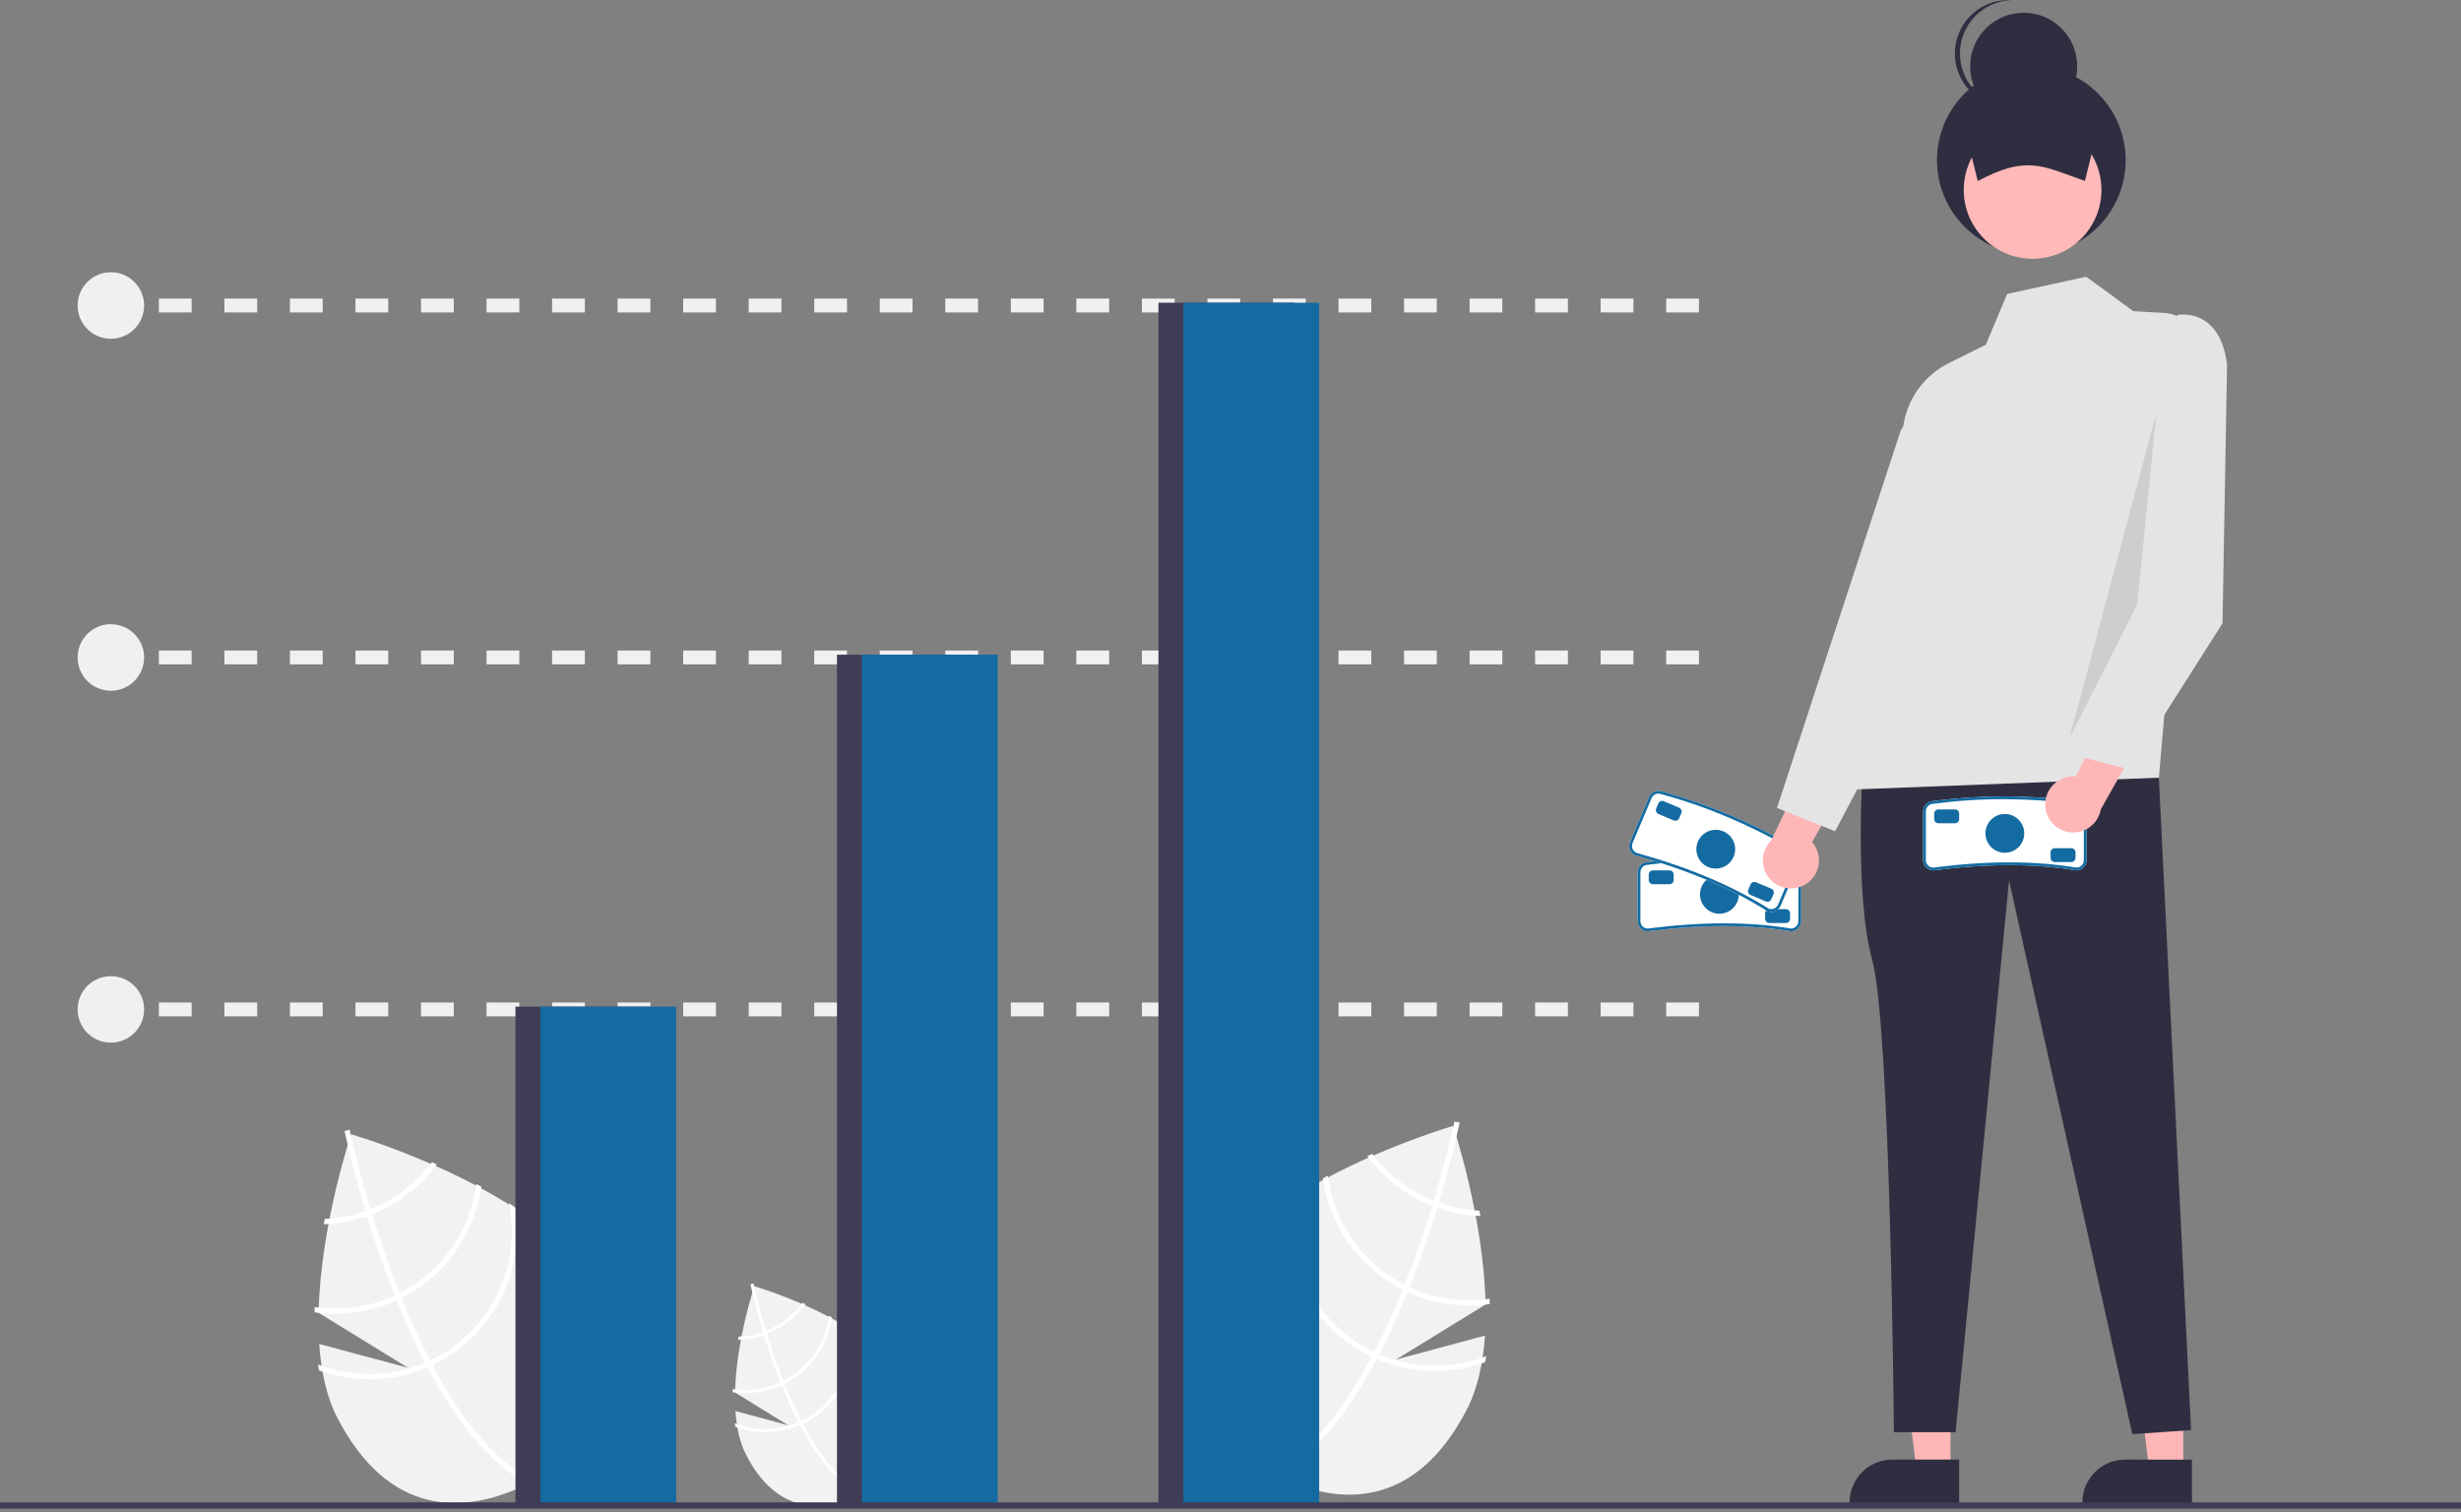 <svg width="96" height="59" viewBox="0 0 96 59" fill="none" xmlns="http://www.w3.org/2000/svg">
<rect x="0" y="0" width="96" height="59" fill="#808080" stroke="none"/>
<g clip-path="url(#clip0_5_312)">
<path d="M57.926 52.103L54.463 53.032L57.951 50.887C57.876 47.468 56.683 43.922 56.683 43.922C56.683 43.922 49.229 46.082 47.272 49.821C45.316 53.561 46.856 56.029 49.598 57.464C52.34 58.899 55.246 58.756 57.203 55.017C57.638 54.184 57.854 53.173 57.926 52.103Z" fill="#F2F2F2"/>
<path d="M53.801 52.834L53.705 53.018C52.573 55.155 51.337 56.638 50.012 57.444C49.993 57.456 49.974 57.467 49.955 57.479L49.901 57.389L49.85 57.302C51.301 56.442 52.519 54.791 53.507 52.928C53.539 52.868 53.572 52.807 53.603 52.746C54.015 51.953 54.385 51.128 54.714 50.31C54.74 50.246 54.766 50.182 54.791 50.117C55.22 49.036 55.578 47.974 55.864 47.04C55.885 46.974 55.905 46.908 55.924 46.842C56.403 45.258 56.668 44.069 56.725 43.805C56.732 43.773 56.736 43.755 56.737 43.751L56.837 43.771L56.838 43.771L56.938 43.792C56.937 43.796 56.926 43.856 56.901 43.966C56.809 44.379 56.55 45.492 56.122 46.917C56.102 46.981 56.083 47.047 56.062 47.113C55.83 47.872 55.553 48.71 55.23 49.573C55.149 49.79 55.067 50.002 54.983 50.211C54.958 50.276 54.933 50.34 54.907 50.403C54.551 51.288 54.183 52.098 53.801 52.834Z" fill="white"/>
<path d="M56.122 46.917C56.056 46.893 55.99 46.869 55.924 46.842C55.744 46.77 55.567 46.689 55.395 46.599C54.662 46.217 54.024 45.675 53.529 45.014C53.465 45.042 53.401 45.07 53.336 45.099C53.854 45.802 54.526 46.378 55.3 46.782C55.483 46.878 55.672 46.964 55.864 47.04C55.93 47.066 55.996 47.09 56.062 47.113C56.605 47.305 57.173 47.413 57.748 47.434C57.735 47.363 57.722 47.294 57.71 47.226C57.169 47.202 56.633 47.097 56.122 46.917Z" fill="white"/>
<path d="M54.983 50.211C54.918 50.182 54.854 50.15 54.791 50.117C54.772 50.108 54.752 50.098 54.733 50.088C53.939 49.673 53.257 49.072 52.746 48.336C52.235 47.6 51.909 46.752 51.796 45.864C51.731 45.898 51.667 45.933 51.603 45.969C51.73 46.876 52.072 47.739 52.6 48.486C53.128 49.234 53.826 49.846 54.637 50.27C54.663 50.284 54.688 50.297 54.714 50.309C54.779 50.342 54.842 50.373 54.907 50.403C55.907 50.863 57.019 51.025 58.109 50.87C58.108 50.801 58.107 50.732 58.105 50.662C57.042 50.819 55.958 50.662 54.983 50.211Z" fill="white"/>
<path d="M53.801 52.834C53.735 52.806 53.669 52.776 53.603 52.746C53.534 52.713 53.464 52.679 53.396 52.643C52.33 52.084 51.474 51.194 50.956 50.108C50.438 49.021 50.285 47.796 50.522 46.616C50.442 46.668 50.363 46.72 50.285 46.773C50.087 47.971 50.273 49.2 50.814 50.287C51.355 51.373 52.225 52.261 53.3 52.825C53.369 52.861 53.438 52.896 53.507 52.928C53.573 52.96 53.639 52.989 53.705 53.018C55.048 53.592 56.559 53.635 57.932 53.136C57.948 53.059 57.961 52.981 57.974 52.902C56.627 53.423 55.13 53.398 53.801 52.834Z" fill="white"/>
<path d="M12.452 52.428L15.915 53.356L12.427 51.212C12.502 47.792 13.696 44.247 13.696 44.247C13.696 44.247 21.15 46.406 23.106 50.146C25.062 53.885 23.522 56.354 20.78 57.788C18.038 59.223 15.132 59.08 13.176 55.341C12.74 54.509 12.525 53.497 12.452 52.428Z" fill="#F2F2F2"/>
<path d="M16.577 53.158L16.674 53.343C17.805 55.479 19.041 56.962 20.366 57.768C20.385 57.78 20.405 57.791 20.424 57.803L20.478 57.713L20.529 57.626C19.077 56.767 17.859 55.115 16.871 53.252C16.839 53.192 16.806 53.132 16.775 53.07C16.364 52.277 15.993 51.452 15.664 50.634C15.638 50.571 15.613 50.506 15.587 50.442C15.158 49.36 14.801 48.299 14.514 47.364C14.493 47.298 14.474 47.232 14.455 47.166C13.976 45.583 13.71 44.393 13.653 44.129C13.646 44.097 13.643 44.079 13.642 44.075L13.542 44.096L13.54 44.095L13.44 44.116C13.441 44.12 13.453 44.181 13.478 44.291C13.569 44.703 13.829 45.817 14.257 47.241C14.276 47.305 14.296 47.371 14.316 47.438C14.548 48.196 14.825 49.034 15.149 49.897C15.23 50.114 15.312 50.327 15.395 50.535C15.42 50.6 15.446 50.665 15.472 50.728C15.827 51.612 16.196 52.422 16.577 53.158Z" fill="white"/>
<path d="M12.668 47.55C12.656 47.618 12.643 47.688 12.63 47.758C13.205 47.737 13.774 47.629 14.316 47.438C14.382 47.415 14.448 47.39 14.514 47.364C14.707 47.288 14.895 47.202 15.079 47.106C15.853 46.702 16.524 46.127 17.042 45.423C16.977 45.395 16.913 45.366 16.85 45.338C16.354 45.999 15.716 46.541 14.983 46.924C14.811 47.014 14.635 47.095 14.455 47.166C14.388 47.193 14.322 47.217 14.257 47.241C13.745 47.422 13.21 47.526 12.668 47.55Z" fill="white"/>
<path d="M12.274 50.986C12.272 51.056 12.271 51.125 12.27 51.194C13.36 51.349 14.471 51.188 15.472 50.728C15.536 50.697 15.6 50.666 15.664 50.634C15.69 50.621 15.716 50.608 15.741 50.595C16.552 50.17 17.251 49.559 17.778 48.811C18.306 48.063 18.648 47.2 18.776 46.293C18.712 46.257 18.647 46.222 18.582 46.188C18.47 47.077 18.144 47.925 17.633 48.66C17.121 49.396 16.44 49.997 15.646 50.412C15.627 50.422 15.607 50.433 15.587 50.442C15.524 50.475 15.46 50.506 15.395 50.535C14.421 50.986 13.336 51.143 12.274 50.986Z" fill="white"/>
<path d="M12.404 53.226C12.418 53.305 12.431 53.383 12.447 53.461C13.82 53.959 15.331 53.917 16.674 53.343C16.74 53.314 16.805 53.284 16.871 53.252C16.941 53.22 17.01 53.185 17.078 53.15C18.153 52.586 19.023 51.697 19.564 50.611C20.106 49.525 20.291 48.295 20.094 47.097C20.016 47.044 19.936 46.992 19.857 46.94C20.093 48.12 19.941 49.345 19.423 50.432C18.905 51.518 18.049 52.408 16.983 52.967C16.914 53.003 16.845 53.037 16.775 53.07C16.71 53.101 16.644 53.13 16.577 53.158C15.248 53.723 13.751 53.747 12.404 53.226Z" fill="white"/>
<path d="M28.687 55.046L30.749 55.599L28.672 54.322C28.717 52.286 29.427 50.176 29.427 50.176C29.427 50.176 33.865 51.461 35.03 53.687C36.194 55.913 35.278 57.383 33.645 58.237C32.013 59.091 30.282 59.006 29.118 56.78C28.858 56.285 28.73 55.683 28.687 55.046Z" fill="#F2F2F2"/>
<path d="M31.143 55.481L31.2 55.591C31.874 56.863 32.61 57.745 33.398 58.225C33.41 58.233 33.421 58.239 33.433 58.246L33.465 58.193L33.495 58.141C32.631 57.629 31.906 56.646 31.318 55.537C31.299 55.501 31.279 55.465 31.261 55.428C31.016 54.956 30.795 54.465 30.599 53.978C30.584 53.941 30.569 53.902 30.553 53.864C30.298 53.22 30.085 52.588 29.915 52.032C29.902 51.992 29.891 51.953 29.879 51.914C29.594 50.971 29.436 50.263 29.402 50.106C29.398 50.087 29.396 50.076 29.395 50.073L29.336 50.086L29.335 50.085L29.275 50.098C29.276 50.1 29.283 50.136 29.298 50.202C29.352 50.447 29.507 51.11 29.761 51.958C29.773 51.996 29.785 52.036 29.797 52.075C29.935 52.527 30.1 53.026 30.292 53.539C30.341 53.669 30.39 53.795 30.439 53.919C30.454 53.958 30.469 53.996 30.485 54.034C30.696 54.56 30.916 55.043 31.143 55.481Z" fill="white"/>
<path d="M28.816 52.142C28.808 52.183 28.801 52.224 28.793 52.266C29.136 52.254 29.474 52.189 29.797 52.075C29.836 52.062 29.876 52.047 29.915 52.032C30.029 51.986 30.141 51.935 30.251 51.878C30.712 51.637 31.111 51.295 31.42 50.876C31.381 50.859 31.343 50.842 31.305 50.825C31.01 51.219 30.63 51.542 30.194 51.769C30.091 51.823 29.986 51.871 29.879 51.914C29.84 51.93 29.8 51.944 29.761 51.958C29.457 52.066 29.138 52.128 28.816 52.142Z" fill="white"/>
<path d="M28.581 54.188C28.58 54.229 28.579 54.27 28.578 54.312C29.227 54.404 29.889 54.308 30.485 54.034C30.523 54.016 30.561 53.998 30.599 53.978C30.615 53.971 30.63 53.963 30.645 53.955C31.128 53.702 31.544 53.338 31.858 52.893C32.172 52.447 32.376 51.934 32.452 51.394C32.413 51.373 32.375 51.352 32.337 51.331C32.269 51.86 32.075 52.365 31.771 52.803C31.467 53.241 31.061 53.599 30.588 53.846C30.577 53.852 30.565 53.858 30.553 53.864C30.516 53.883 30.478 53.902 30.439 53.919C29.859 54.188 29.213 54.281 28.581 54.188Z" fill="white"/>
<path d="M28.659 55.521C28.666 55.568 28.674 55.615 28.684 55.661C29.501 55.958 30.401 55.932 31.2 55.591C31.24 55.574 31.279 55.556 31.318 55.537C31.359 55.518 31.4 55.497 31.441 55.476C32.081 55.14 32.599 54.611 32.921 53.965C33.243 53.318 33.354 52.586 33.236 51.873C33.19 51.841 33.143 51.81 33.095 51.779C33.236 52.482 33.145 53.211 32.837 53.858C32.528 54.505 32.019 55.034 31.384 55.367C31.343 55.388 31.302 55.409 31.261 55.428C31.222 55.447 31.183 55.464 31.143 55.481C30.351 55.817 29.46 55.831 28.659 55.521Z" fill="white"/>
<path d="M69.863 36.331L69.855 36.33C68.215 36.059 66.394 36.059 64.286 36.33H64.285C64.233 36.331 64.18 36.321 64.132 36.301C64.083 36.282 64.039 36.252 64.001 36.216C63.964 36.179 63.934 36.135 63.913 36.086C63.893 36.038 63.882 35.986 63.882 35.933V34.025C63.882 33.92 63.924 33.819 63.999 33.744C64.073 33.67 64.174 33.628 64.279 33.628C66.135 33.386 68.014 33.386 69.87 33.628H69.871C69.975 33.63 70.074 33.672 70.147 33.746C70.22 33.821 70.261 33.921 70.26 34.025V35.933C70.26 36.039 70.219 36.14 70.144 36.214C70.07 36.288 69.969 36.33 69.863 36.331Z" fill="white"/>
<path d="M69.863 36.331L69.855 36.33C68.215 36.059 66.394 36.059 64.286 36.33H64.285C64.233 36.331 64.18 36.321 64.132 36.301C64.083 36.282 64.039 36.252 64.001 36.216C63.964 36.179 63.934 36.135 63.913 36.086C63.893 36.038 63.882 35.986 63.882 35.933V34.025C63.882 33.92 63.924 33.819 63.999 33.744C64.073 33.67 64.174 33.628 64.279 33.628C66.135 33.386 68.014 33.386 69.87 33.628H69.871C69.975 33.63 70.074 33.672 70.147 33.746C70.22 33.821 70.261 33.921 70.26 34.025V35.933C70.26 36.039 70.219 36.14 70.144 36.214C70.07 36.288 69.969 36.33 69.863 36.331ZM67 33.555C66.093 33.553 65.186 33.614 64.287 33.735C64.248 33.735 64.21 33.742 64.174 33.756C64.138 33.77 64.106 33.791 64.078 33.818C64.05 33.845 64.029 33.877 64.013 33.913C63.998 33.948 63.99 33.986 63.99 34.025V35.933C63.99 36.01 64.021 36.084 64.075 36.138C64.129 36.192 64.203 36.222 64.279 36.222C66.388 35.951 68.219 35.951 69.868 36.222C69.944 36.221 70.016 36.19 70.069 36.136C70.122 36.082 70.152 36.009 70.152 35.933V34.025C70.152 33.948 70.122 33.875 70.068 33.821C70.013 33.767 69.94 33.736 69.863 33.736C68.914 33.617 67.957 33.556 67 33.555Z" fill="#146BA2"/>
<path d="M67.071 35.645C67.489 35.645 67.828 35.306 67.828 34.888C67.828 34.47 67.489 34.131 67.071 34.131C66.653 34.131 66.314 34.47 66.314 34.888C66.314 35.306 66.653 35.645 67.071 35.645Z" fill="#146BA2"/>
<path d="M65.125 34.493H64.477C64.434 34.493 64.392 34.475 64.362 34.445C64.332 34.415 64.315 34.373 64.314 34.331V34.114C64.315 34.071 64.332 34.03 64.362 34C64.392 33.969 64.434 33.952 64.477 33.952H65.125C65.168 33.952 65.21 33.969 65.24 34C65.27 34.03 65.287 34.071 65.287 34.114V34.331C65.287 34.373 65.27 34.415 65.24 34.445C65.21 34.475 65.168 34.493 65.125 34.493Z" fill="#146BA2"/>
<path d="M69.666 36.006H69.017C68.974 36.006 68.933 35.989 68.903 35.959C68.872 35.928 68.855 35.887 68.855 35.844V35.628C68.855 35.585 68.872 35.544 68.903 35.513C68.933 35.483 68.974 35.466 69.017 35.466H69.666C69.709 35.466 69.75 35.483 69.781 35.513C69.811 35.544 69.828 35.585 69.828 35.628V35.844C69.828 35.887 69.811 35.928 69.781 35.959C69.75 35.989 69.709 36.006 69.666 36.006Z" fill="#146BA2"/>
<path d="M68.941 35.541L68.933 35.537C67.528 34.65 65.849 33.942 63.803 33.372L63.802 33.371C63.753 33.352 63.709 33.322 63.672 33.285C63.634 33.248 63.605 33.204 63.584 33.156C63.564 33.107 63.554 33.055 63.554 33.002C63.554 32.95 63.564 32.898 63.585 32.849L64.327 31.091C64.368 30.994 64.446 30.917 64.543 30.878C64.641 30.838 64.75 30.839 64.847 30.88C66.651 31.378 68.382 32.109 69.998 33.054L69.998 33.054C70.094 33.096 70.168 33.174 70.207 33.271C70.245 33.368 70.244 33.476 70.203 33.572L69.461 35.33C69.42 35.427 69.342 35.503 69.245 35.543C69.147 35.583 69.038 35.582 68.941 35.541Z" fill="white"/>
<path d="M68.941 35.541L68.933 35.537C67.528 34.65 65.849 33.942 63.803 33.372L63.802 33.371C63.753 33.352 63.709 33.322 63.672 33.285C63.634 33.248 63.605 33.204 63.584 33.156C63.564 33.107 63.554 33.055 63.554 33.002C63.554 32.95 63.564 32.898 63.585 32.849L64.327 31.091C64.368 30.994 64.446 30.917 64.543 30.878C64.641 30.838 64.75 30.839 64.847 30.88C66.651 31.378 68.382 32.109 69.998 33.054L69.998 33.054C70.094 33.096 70.168 33.174 70.207 33.271C70.245 33.368 70.244 33.476 70.203 33.572L69.461 35.33C69.42 35.427 69.342 35.503 69.245 35.543C69.147 35.583 69.038 35.582 68.941 35.541ZM67.382 31.87C66.547 31.516 65.688 31.219 64.812 30.982C64.777 30.966 64.739 30.958 64.7 30.957C64.662 30.956 64.624 30.963 64.588 30.977C64.552 30.991 64.519 31.012 64.491 31.039C64.464 31.066 64.442 31.098 64.426 31.133L63.684 32.891C63.654 32.962 63.654 33.041 63.683 33.112C63.712 33.183 63.767 33.24 63.838 33.27C65.887 33.84 67.573 34.552 68.987 35.443C69.057 35.471 69.136 35.471 69.206 35.442C69.276 35.413 69.332 35.358 69.361 35.288L70.103 33.529C70.133 33.459 70.134 33.379 70.105 33.308C70.076 33.237 70.02 33.181 69.95 33.151C69.121 32.672 68.264 32.244 67.382 31.87V31.87Z" fill="#146BA2"/>
<path d="M66.929 33.883C67.347 33.883 67.686 33.544 67.686 33.126C67.686 32.709 67.347 32.37 66.929 32.37C66.511 32.37 66.172 32.709 66.172 33.126C66.172 33.544 66.511 33.883 66.929 33.883Z" fill="#146BA2"/>
<path d="M65.29 32.005L64.692 31.753C64.653 31.736 64.622 31.705 64.605 31.665C64.589 31.625 64.59 31.58 64.606 31.541L64.69 31.341C64.707 31.302 64.739 31.271 64.779 31.254C64.819 31.238 64.863 31.238 64.903 31.255L65.5 31.507C65.54 31.524 65.571 31.556 65.587 31.596C65.604 31.636 65.603 31.68 65.587 31.72L65.503 31.919C65.486 31.959 65.454 31.99 65.414 32.006C65.374 32.022 65.33 32.022 65.29 32.005Z" fill="#146BA2"/>
<path d="M68.885 35.166L68.287 34.913C68.248 34.897 68.216 34.865 68.2 34.825C68.184 34.785 68.184 34.74 68.201 34.701L68.285 34.502C68.302 34.462 68.333 34.431 68.373 34.414C68.413 34.398 68.458 34.399 68.497 34.415L69.095 34.668C69.135 34.684 69.166 34.716 69.182 34.756C69.198 34.796 69.198 34.84 69.181 34.88L69.097 35.079C69.08 35.119 69.049 35.15 69.009 35.166C68.969 35.182 68.924 35.182 68.885 35.166Z" fill="#146BA2"/>
<path d="M70.43 34.496C70.566 34.414 70.682 34.304 70.771 34.172C70.86 34.04 70.918 33.89 70.943 33.733C70.968 33.576 70.958 33.416 70.913 33.263C70.869 33.11 70.792 32.969 70.688 32.849L72.602 29.494L70.599 29.623L69.088 32.79C68.898 32.979 68.785 33.231 68.769 33.498C68.753 33.765 68.835 34.029 69.001 34.239C69.166 34.45 69.403 34.592 69.666 34.639C69.93 34.687 70.201 34.636 70.43 34.496V34.496Z" fill="#FFB6B6"/>
<path d="M85.167 57.371H83.842L83.211 52.259L85.167 52.259L85.167 57.371Z" fill="#FFB6B6"/>
<path d="M85.505 58.656L81.231 58.656V58.602C81.232 58.161 81.407 57.738 81.719 57.426C82.031 57.114 82.454 56.938 82.895 56.938H82.895L85.505 56.939L85.505 58.656Z" fill="#2F2E41"/>
<path d="M76.086 57.371H74.761L74.13 52.259L76.086 52.259L76.086 57.371Z" fill="#FFB6B6"/>
<path d="M76.424 58.656L72.15 58.656V58.602C72.15 58.161 72.326 57.738 72.638 57.426C72.95 57.114 73.373 56.938 73.814 56.938H73.814L76.424 56.938L76.424 58.656Z" fill="#2F2E41"/>
<path d="M72.678 29.638C72.678 29.638 72.313 34.83 73.031 37.444C73.749 40.059 73.878 55.87 73.878 55.87H76.284L78.37 34.347L83.179 55.946L85.471 55.788L84.214 30.337L72.678 29.638Z" fill="#2F2E41"/>
<path d="M83.22 12.138L81.38 10.795L78.297 11.466L77.462 13.45L76.024 14.162C75.552 14.397 75.143 14.743 74.833 15.17C74.523 15.597 74.322 16.093 74.246 16.616L72.192 30.802L84.214 30.337L85.67 13.63C85.685 13.456 85.665 13.28 85.611 13.113C85.557 12.946 85.47 12.792 85.356 12.66C85.241 12.527 85.101 12.419 84.944 12.342C84.787 12.264 84.616 12.219 84.441 12.209L83.22 12.138Z" fill="#E4E4E4"/>
<path d="M75.264 15.271L74.153 16.767L69.317 31.518L71.584 32.426L75.214 25.552L75.264 15.271Z" fill="#E4E4E4"/>
<path d="M79.239 9.928C81.271 9.928 82.919 8.28 82.919 6.248C82.919 4.216 81.271 2.568 79.239 2.568C77.207 2.568 75.559 4.216 75.559 6.248C75.559 8.28 77.207 9.928 79.239 9.928Z" fill="#2F2E41"/>
<path d="M79.289 10.094C80.772 10.094 81.974 8.892 81.974 7.409C81.974 5.926 80.772 4.724 79.289 4.724C77.806 4.724 76.603 5.926 76.603 7.409C76.603 8.892 77.806 10.094 79.289 10.094Z" fill="#FFB9B9"/>
<path d="M81.328 7.061C79.618 6.444 79.039 6.065 77.15 7.061L76.454 4.276H82.024L81.328 7.061Z" fill="#2F2E41"/>
<path d="M78.941 4.674C80.094 4.674 81.029 3.739 81.029 2.586C81.029 1.432 80.094 0.497 78.941 0.497C77.787 0.497 76.852 1.432 76.852 2.586C76.852 3.739 77.787 4.674 78.941 4.674Z" fill="#2F2E41"/>
<path d="M76.454 2.088C76.455 1.552 76.661 1.036 77.032 0.649C77.402 0.261 77.908 0.03 78.443 0.005C78.41 0.003 78.377 0 78.344 0C77.79 0 77.259 0.22 76.867 0.612C76.475 1.003 76.255 1.535 76.255 2.088C76.255 2.642 76.475 3.174 76.867 3.565C77.259 3.957 77.79 4.177 78.344 4.177C78.377 4.177 78.41 4.173 78.443 4.172C77.908 4.147 77.402 3.916 77.032 3.528C76.661 3.14 76.455 2.625 76.454 2.088Z" fill="#2F2E41"/>
<path opacity="0.1" d="M84.118 16.12L83.368 23.589L80.722 28.803L84.118 16.12Z" fill="black"/>
<path d="M4.919 39.107H4.27V39.647H4.919V39.107Z" fill="#F0F0F0"/>
<path d="M66.273 39.647H64.995V39.107H66.273V39.647ZM63.717 39.647H62.439V39.107H63.717V39.647ZM61.161 39.647H59.882V39.107H61.161V39.647ZM58.604 39.647H57.326V39.107H58.604V39.647ZM56.048 39.647H54.77V39.107H56.048V39.647ZM53.491 39.647H52.213V39.107H53.491L53.491 39.647ZM50.935 39.647H49.657V39.107H50.935V39.647ZM48.378 39.647H47.1V39.107H48.378V39.647ZM45.822 39.647H44.544V39.107H45.822V39.647ZM43.266 39.647H41.987V39.107H43.266L43.266 39.647ZM40.709 39.647H39.431V39.107H40.709L40.709 39.647ZM38.153 39.647H36.874V39.107H38.153L38.153 39.647ZM35.596 39.647H34.318V39.107H35.596L35.596 39.647ZM33.04 39.647H31.762V39.107H33.04L33.04 39.647ZM30.483 39.647H29.205V39.107H30.483L30.483 39.647ZM27.927 39.647H26.649V39.107H27.927L27.927 39.647ZM25.37 39.647H24.092V39.107H25.37L25.37 39.647ZM22.814 39.647H21.536V39.107H22.814L22.814 39.647ZM20.258 39.647H18.979V39.107H20.258L20.258 39.647ZM17.701 39.647H16.423V39.107H17.701L17.701 39.647ZM15.145 39.647H13.867V39.107H15.145L15.145 39.647ZM12.588 39.647H11.31V39.107H12.588L12.588 39.647ZM10.032 39.647H8.754V39.107H10.032L10.032 39.647ZM7.475 39.647H6.197V39.107H7.475L7.475 39.647Z" fill="#F0F0F0"/>
<path d="M4.919 25.377H4.27V25.918H4.919V25.377Z" fill="#F0F0F0"/>
<path d="M66.273 25.918H64.995V25.377H66.273V25.918ZM63.717 25.918H62.439V25.377H63.717V25.918ZM61.161 25.918H59.882V25.377H61.161V25.918ZM58.604 25.918H57.326V25.377H58.604V25.918ZM56.048 25.918H54.77V25.377H56.048V25.918ZM53.491 25.918H52.213V25.377H53.491L53.491 25.918ZM50.935 25.918H49.657V25.377H50.935V25.918ZM48.378 25.918H47.1V25.377H48.378V25.918ZM45.822 25.918H44.544V25.377H45.822V25.918ZM43.266 25.918H41.987V25.377H43.266L43.266 25.918ZM40.709 25.918H39.431V25.377H40.709L40.709 25.918ZM38.153 25.918H36.874V25.377H38.153L38.153 25.918ZM35.596 25.918H34.318V25.377H35.596L35.596 25.918ZM33.04 25.918H31.762V25.377H33.04L33.04 25.918ZM30.483 25.918H29.205V25.377H30.483L30.483 25.918ZM27.927 25.918H26.649V25.377H27.927L27.927 25.918ZM25.37 25.918H24.092V25.377H25.37L25.37 25.918ZM22.814 25.918H21.536V25.377H22.814L22.814 25.918ZM20.258 25.918H18.979V25.377H20.258L20.258 25.918ZM17.701 25.918H16.423V25.377H17.701L17.701 25.918ZM15.145 25.918H13.867V25.377H15.145L15.145 25.918ZM12.588 25.918H11.31V25.377H12.588L12.588 25.918ZM10.032 25.918H8.754V25.377H10.032L10.032 25.918ZM7.475 25.918H6.197V25.377H7.475L7.475 25.918Z" fill="#F0F0F0"/>
<path d="M4.919 11.647H4.27V12.188H4.919V11.647Z" fill="#F0F0F0"/>
<path d="M66.273 12.188H64.995V11.647H66.273V12.188ZM63.717 12.188H62.439V11.647H63.717V12.188ZM61.161 12.188H59.882V11.647H61.161V12.188ZM58.604 12.188H57.326V11.647H58.604V12.188ZM56.048 12.188H54.77V11.647H56.048V12.188ZM53.491 12.188H52.213V11.647H53.491L53.491 12.188ZM50.935 12.188H49.657V11.647H50.935V12.188ZM48.378 12.188H47.1V11.647H48.378V12.188ZM45.822 12.188H44.544V11.647H45.822V12.188ZM43.266 12.188H41.987V11.647H43.266L43.266 12.188ZM40.709 12.188H39.431V11.647H40.709L40.709 12.188ZM38.153 12.188H36.874V11.647H38.153L38.153 12.188ZM35.596 12.188H34.318V11.647H35.596L35.596 12.188ZM33.04 12.188H31.762V11.647H33.04L33.04 12.188ZM30.483 12.188H29.205V11.647H30.483L30.483 12.188ZM27.927 12.188H26.649V11.647H27.927L27.927 12.188ZM25.37 12.188H24.092V11.647H25.37L25.37 12.188ZM22.814 12.188H21.536V11.647H22.814L22.814 12.188ZM20.258 12.188H18.979V11.647H20.258L20.258 12.188ZM17.701 12.188H16.423V11.647H17.701L17.701 12.188ZM15.145 12.188H13.867V11.647H15.145L15.145 12.188ZM12.588 12.188H11.31V11.647H12.588L12.588 12.188ZM10.032 12.188H8.754V11.647H10.032L10.032 12.188ZM7.475 12.188H6.197V11.647H7.475L7.475 12.188Z" fill="#F0F0F0"/>
<path d="M25.405 39.269H20.108V58.728H25.405V39.269Z" fill="#3F3D56"/>
<path d="M26.378 39.269H21.081V58.728H26.378V39.269Z" fill="#146BA2"/>
<path d="M37.946 25.539H32.649V58.728H37.946V25.539Z" fill="#3F3D56"/>
<path d="M38.919 25.539H33.622V58.728H38.919V25.539Z" fill="#146BA2"/>
<path d="M50.486 11.809H45.189V58.728H50.486V11.809Z" fill="#3F3D56"/>
<path d="M51.459 11.809H46.162V58.728H51.459V11.809Z" fill="#146BA2"/>
<path d="M4.324 13.215C5.041 13.215 5.622 12.634 5.622 11.918C5.622 11.201 5.041 10.62 4.324 10.62C3.608 10.62 3.027 11.201 3.027 11.918C3.027 12.634 3.608 13.215 4.324 13.215Z" fill="#F0F0F0"/>
<path d="M4.324 26.945C5.041 26.945 5.622 26.364 5.622 25.647C5.622 24.931 5.041 24.35 4.324 24.35C3.608 24.35 3.027 24.931 3.027 25.647C3.027 26.364 3.608 26.945 4.324 26.945Z" fill="#F0F0F0"/>
<path d="M4.324 40.674C5.041 40.674 5.622 40.093 5.622 39.377C5.622 38.66 5.041 38.08 4.324 38.08C3.608 38.08 3.027 38.66 3.027 39.377C3.027 40.093 3.608 40.674 4.324 40.674Z" fill="#F0F0F0"/>
<path d="M96 58.607H0V58.849H96V58.607Z" fill="#3F3D56"/>
<path d="M80.999 33.952L80.99 33.951C79.35 33.681 77.529 33.681 75.421 33.952H75.42C75.368 33.952 75.316 33.943 75.267 33.923C75.218 33.903 75.174 33.874 75.136 33.837C75.099 33.8 75.069 33.756 75.049 33.708C75.028 33.66 75.017 33.608 75.017 33.555V31.646C75.017 31.541 75.059 31.44 75.134 31.366C75.208 31.291 75.309 31.25 75.414 31.249C77.27 31.007 79.149 31.008 81.005 31.25H81.006C81.11 31.251 81.209 31.294 81.282 31.368C81.355 31.442 81.396 31.542 81.396 31.646V33.555C81.395 33.66 81.354 33.761 81.279 33.836C81.205 33.91 81.104 33.952 80.999 33.952Z" fill="white"/>
<path d="M80.999 33.952L80.99 33.951C79.35 33.681 77.529 33.681 75.421 33.952H75.42C75.368 33.952 75.316 33.943 75.267 33.923C75.218 33.903 75.174 33.874 75.136 33.837C75.099 33.8 75.069 33.756 75.049 33.708C75.028 33.66 75.017 33.608 75.017 33.555V31.646C75.017 31.541 75.059 31.44 75.134 31.366C75.208 31.291 75.309 31.25 75.414 31.249C77.27 31.007 79.149 31.008 81.005 31.25H81.006C81.11 31.251 81.209 31.294 81.282 31.368C81.355 31.442 81.396 31.542 81.396 31.646V33.555C81.395 33.66 81.354 33.761 81.279 33.836C81.205 33.91 81.104 33.952 80.999 33.952ZM78.135 31.176C77.228 31.175 76.321 31.235 75.422 31.357C75.383 31.356 75.345 31.363 75.309 31.378C75.273 31.392 75.241 31.413 75.213 31.44C75.186 31.467 75.164 31.499 75.149 31.534C75.134 31.57 75.126 31.608 75.125 31.646V33.555C75.125 33.632 75.156 33.705 75.21 33.759C75.264 33.813 75.338 33.844 75.414 33.844C77.523 33.572 79.354 33.572 81.003 33.844C81.079 33.843 81.151 33.812 81.204 33.758C81.257 33.704 81.287 33.631 81.287 33.555V31.646C81.287 31.57 81.257 31.496 81.203 31.442C81.149 31.388 81.075 31.358 80.999 31.358C80.049 31.238 79.093 31.178 78.135 31.176Z" fill="#146BA2"/>
<path d="M78.206 33.266C78.624 33.266 78.963 32.928 78.963 32.51C78.963 32.092 78.624 31.753 78.206 31.753C77.788 31.753 77.45 32.092 77.45 32.51C77.45 32.928 77.788 33.266 78.206 33.266Z" fill="#146BA2"/>
<path d="M76.26 32.114H75.612C75.569 32.114 75.528 32.097 75.497 32.067C75.467 32.036 75.45 31.995 75.45 31.952V31.736C75.45 31.693 75.467 31.652 75.497 31.621C75.528 31.591 75.569 31.574 75.612 31.574H76.26C76.303 31.574 76.345 31.591 76.375 31.621C76.406 31.652 76.423 31.693 76.423 31.736V31.952C76.423 31.995 76.406 32.036 76.375 32.067C76.345 32.097 76.303 32.114 76.26 32.114Z" fill="#146BA2"/>
<path d="M80.801 33.628H80.152C80.109 33.628 80.068 33.611 80.038 33.58C80.007 33.55 79.99 33.509 79.99 33.466V33.249C79.99 33.206 80.007 33.165 80.038 33.135C80.068 33.104 80.109 33.087 80.152 33.087H80.801C80.844 33.087 80.885 33.104 80.916 33.135C80.946 33.165 80.963 33.206 80.963 33.249V33.466C80.963 33.509 80.946 33.55 80.916 33.58C80.885 33.611 80.844 33.628 80.801 33.628Z" fill="#146BA2"/>
<path d="M79.783 31.45C79.772 31.292 79.796 31.133 79.853 30.985C79.91 30.836 79.999 30.702 80.113 30.592C80.227 30.482 80.365 30.398 80.515 30.346C80.665 30.294 80.825 30.276 80.983 30.293L82.63 26.799L83.675 28.513L81.951 31.569C81.905 31.832 81.764 32.07 81.554 32.236C81.345 32.403 81.082 32.487 80.814 32.472C80.547 32.458 80.295 32.346 80.105 32.157C79.915 31.969 79.8 31.718 79.783 31.45Z" fill="#FFB6B6"/>
<path d="M84.262 13.172L84.94 12.287C84.94 12.287 86.593 11.95 86.874 14.221L86.697 24.314L83.075 30.016L80.722 29.415L83.798 22.642L84.262 13.172Z" fill="#E4E4E4"/>
</g>
<defs>
<clipPath id="clip0_5_312">
<rect width="96" height="58.849" fill="white"/>
</clipPath>
</defs>
</svg>
